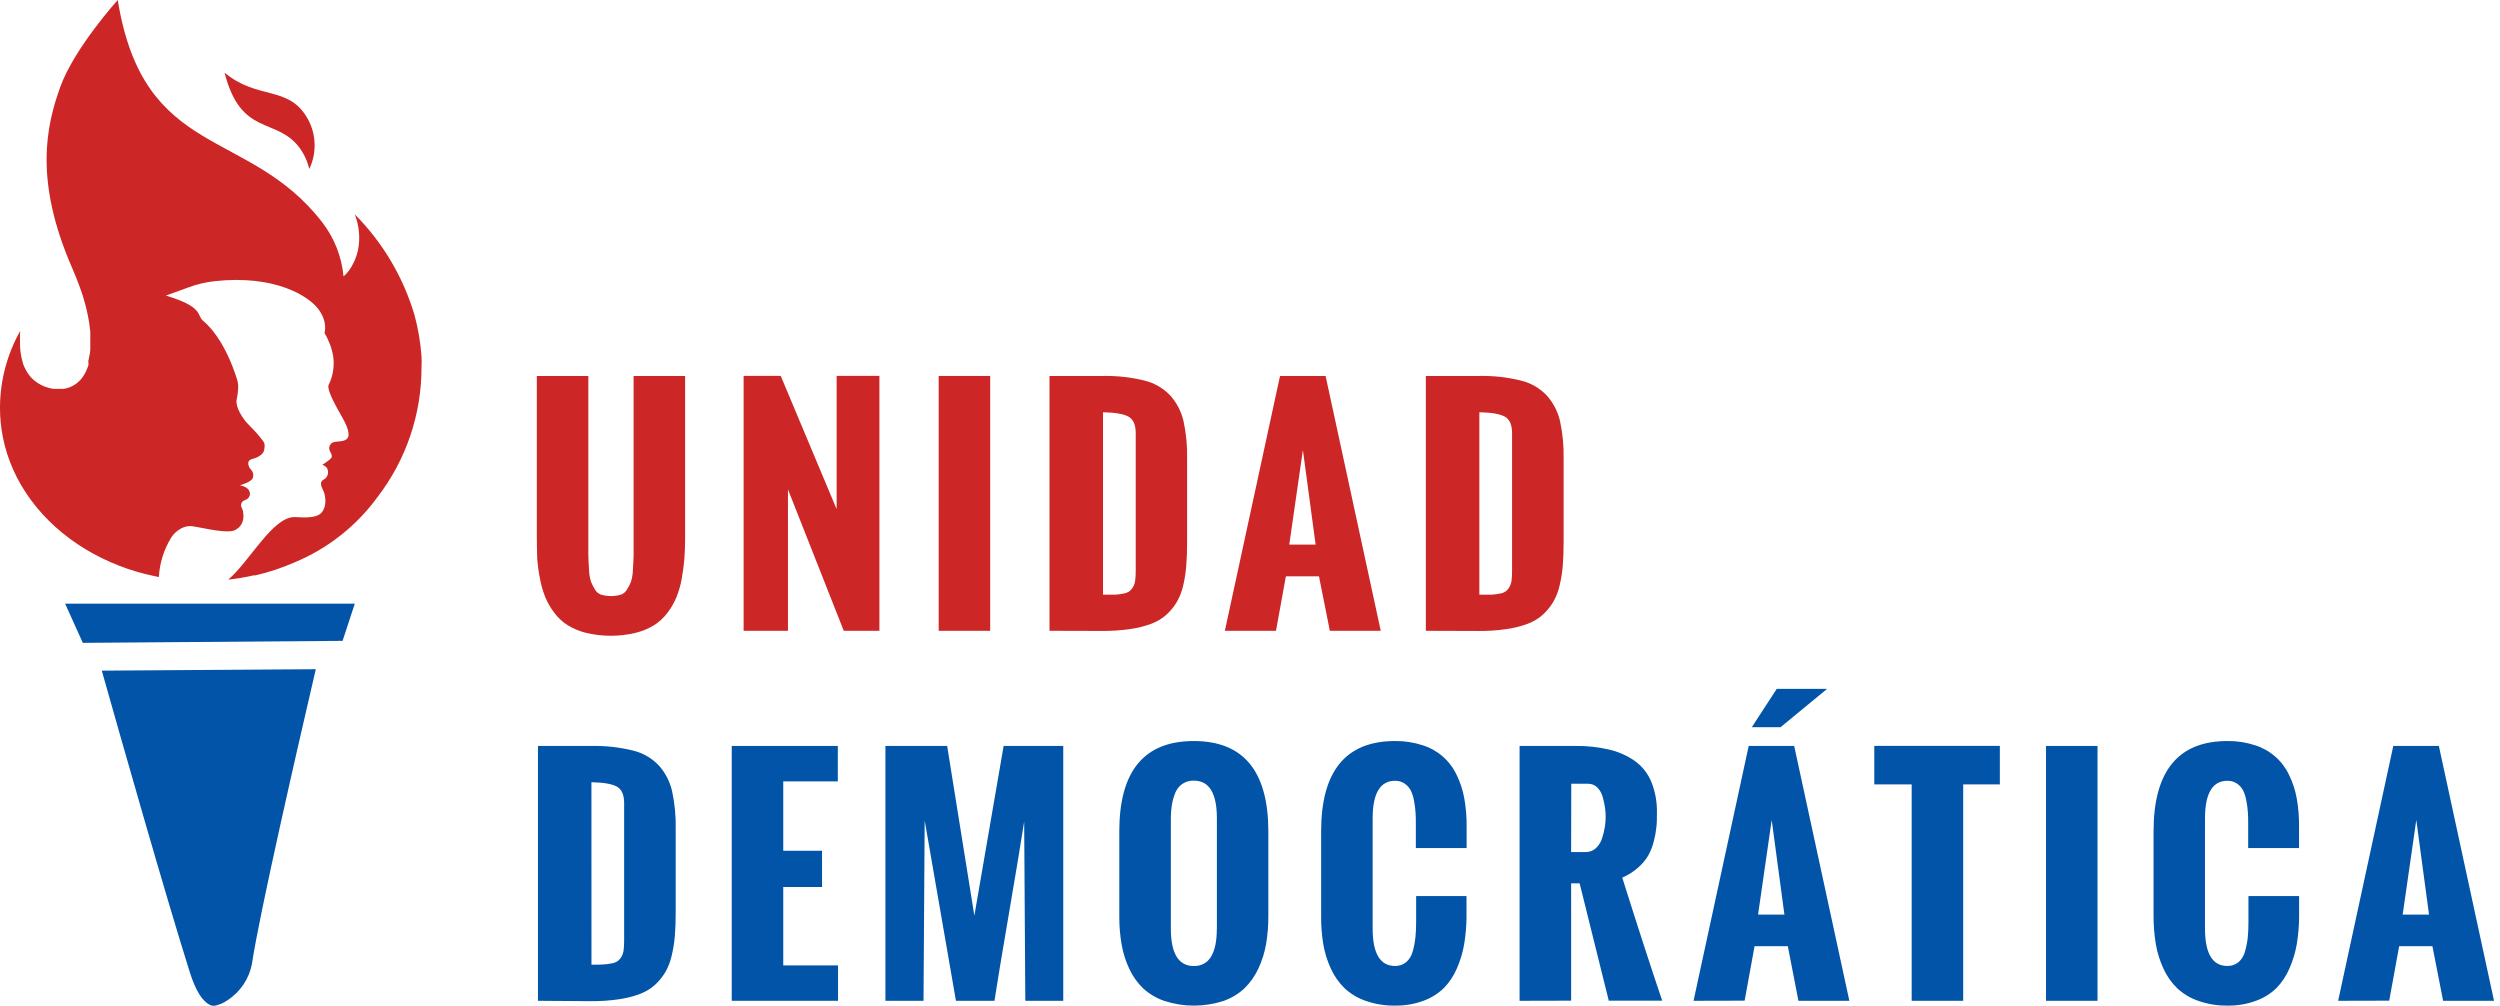 <svg width="343" height="138" viewBox="0 0 343 138" fill="none" xmlns="http://www.w3.org/2000/svg">
<path fill-rule="evenodd" clip-rule="evenodd" d="M11.363 88.2L47.002 87.926L48.678 82.826H8.936L11.363 88.2Z" fill="#0254A8"/>
<path fill-rule="evenodd" clip-rule="evenodd" d="M43.346 91.815L13.966 92.013C16.742 101.839 22.604 122.464 26.039 133.385C26.848 135.97 27.785 137.349 28.752 137.85C28.982 137.972 29.245 138.017 29.503 137.978C30.131 137.844 30.726 137.582 31.249 137.21C32.107 136.646 32.843 135.915 33.413 135.061C33.983 134.207 34.376 133.247 34.567 132.238C35.557 125.532 40.86 102.421 43.328 91.815H43.346Z" fill="#0254A8"/>
<path d="M41.047 20.206C41.708 21.096 42.179 22.113 42.432 23.192C42.981 22.046 43.23 20.779 43.156 19.511C43.082 18.242 42.686 17.013 42.007 15.939C39.376 11.759 35.307 13.698 30.812 9.972C33.059 18.768 37.845 16.044 41.047 20.206Z" fill="#CC2626"/>
<path d="M57.83 48.9C57.696 46.995 57.378 45.108 56.881 43.264C55.34 38.034 52.518 33.27 48.672 29.404C49.303 30.997 49.45 32.74 49.097 34.416C48.457 36.971 47.13 37.909 47.13 37.909C46.878 35.217 45.869 32.652 44.219 30.51C34.067 17.371 19.711 22.011 16.154 0C16.154 0 10.182 6.613 8.266 11.94C6.351 17.266 4.634 24.747 9.931 36.838C10.013 37.03 10.094 37.216 10.17 37.42L10.275 37.67C10.316 37.775 10.356 37.868 10.397 37.961L10.612 38.502C10.682 38.689 10.752 38.863 10.816 39.038C10.886 39.207 10.944 39.382 11.008 39.556C11.072 39.725 11.13 39.894 11.189 40.069C11.247 40.243 11.299 40.406 11.352 40.569L11.404 40.732L11.544 41.215C11.59 41.378 11.631 41.541 11.678 41.693L11.8 42.158C11.841 42.31 11.87 42.461 11.911 42.612C11.951 42.764 11.975 42.915 12.004 43.061C12.033 43.206 12.068 43.358 12.097 43.497C12.126 43.637 12.149 43.788 12.172 43.928C12.172 44.068 12.225 44.202 12.242 44.341C12.26 44.481 12.277 44.615 12.301 44.749C12.324 44.883 12.301 45.023 12.347 45.151C12.394 45.279 12.376 45.413 12.388 45.541C12.399 45.669 12.388 45.797 12.388 45.919V46.291C12.388 46.414 12.388 46.536 12.388 46.652V47.008C12.388 47.124 12.388 47.235 12.388 47.345V47.677C12.388 47.788 12.388 47.892 12.388 47.997C12.388 48.102 12.359 48.213 12.347 48.312C12.335 48.41 12.347 48.515 12.306 48.614C12.266 48.713 12.271 48.812 12.248 48.905C12.225 48.998 12.213 49.097 12.19 49.191L12.12 49.464L12.143 50.064L12.056 50.314C12.03 50.397 11.998 50.479 11.963 50.559C11.934 50.64 11.905 50.716 11.87 50.791C11.835 50.867 11.794 50.943 11.765 51.013L11.654 51.228C11.62 51.298 11.579 51.362 11.538 51.432L11.416 51.624L11.282 51.81L11.148 51.985L11.002 52.148C10.953 52.201 10.9 52.252 10.845 52.299L10.694 52.445L10.537 52.579L10.368 52.701L10.193 52.811C10.139 52.852 10.08 52.887 10.019 52.916L9.838 53.009L9.652 53.091C9.59 53.121 9.525 53.146 9.46 53.166L9.268 53.231L9.07 53.283L8.866 53.324L8.662 53.353H8.447H8.016H7.795H7.574H7.347L7.12 53.318L6.887 53.266L6.654 53.207L6.427 53.137L6.206 53.062L5.996 52.98L5.792 52.887L5.6 52.794L5.42 52.689C5.359 52.659 5.301 52.624 5.245 52.584L5.07 52.474C4.902 52.357 4.744 52.235 4.593 52.107C4.551 52.061 4.507 52.019 4.459 51.979L4.319 51.845L4.191 51.705C4.149 51.661 4.111 51.615 4.075 51.566C3.964 51.42 3.86 51.275 3.766 51.135C3.73 51.083 3.697 51.028 3.667 50.972C3.576 50.826 3.494 50.675 3.423 50.518L3.347 50.361L3.318 50.302C3.318 50.267 3.318 50.233 3.277 50.192L3.208 50.029L3.155 49.866V49.825L3.114 49.697C3.062 49.54 3.017 49.381 2.981 49.22C2.981 49.167 2.981 49.115 2.94 49.062V49.016C2.814 48.411 2.747 47.795 2.742 47.176V46.623C2.742 46.472 2.742 46.338 2.742 46.21V46.123V45.878V45.803C2.742 45.744 2.742 45.686 2.771 45.645V45.581V45.407C1.002 48.55 0.05 52.087 0 55.693V56.025C0.001 57.306 0.124 58.585 0.367 59.844C1.583 66.247 5.804 71.772 11.759 75.369C14.657 77.108 17.828 78.346 21.137 79.031C21.353 79.089 21.574 79.13 21.795 79.171C21.902 77.258 22.482 75.401 23.483 73.768C23.716 73.338 24.869 71.987 26.429 72.208C27.989 72.43 31.552 73.373 32.431 72.616C32.431 72.616 33.682 72.034 33.345 70.182C33.307 70.007 33.249 69.837 33.17 69.676C33.086 69.532 33.054 69.363 33.08 69.198C33.107 69.034 33.19 68.883 33.316 68.774C33.513 68.656 33.717 68.551 33.927 68.459C34.071 68.345 34.182 68.194 34.247 68.023C34.41 67.58 34.2 66.812 32.92 66.585C32.92 66.585 34.474 66.137 34.666 65.613C34.749 65.418 34.772 65.204 34.733 64.997C34.693 64.79 34.593 64.599 34.445 64.448C34.189 64.181 33.63 63.237 34.626 62.964C34.626 62.964 36.087 62.655 36.25 61.706C36.413 60.758 36.25 60.717 35.667 59.96C35.085 59.203 33.921 58.126 33.624 57.725C33.327 57.323 32.297 55.92 32.46 54.872C32.602 54.23 32.676 53.574 32.681 52.916C32.662 52.577 32.596 52.242 32.483 51.921C32.373 51.583 32.163 50.954 31.86 50.174C31.133 48.346 29.846 45.68 27.838 43.986C26.959 43.241 27.983 42.129 22.767 40.552L25.829 39.44C27.009 38.999 28.239 38.708 29.491 38.572C37.752 37.682 42.333 40.621 43.678 42.409C45.023 44.196 44.522 45.698 44.522 45.698C45.125 46.688 45.532 47.785 45.721 48.929C45.901 50.276 45.674 51.646 45.069 52.864C44.9 53.446 45.698 55.076 46.891 57.142C48.084 59.209 47.962 60.018 47.473 60.315C46.984 60.612 46.53 60.519 45.867 60.641C45.754 60.663 45.647 60.708 45.551 60.772C45.456 60.836 45.374 60.918 45.31 61.014C45.247 61.11 45.203 61.217 45.182 61.33C45.16 61.443 45.162 61.559 45.185 61.672C45.238 61.945 45.645 62.422 45.494 62.754C45.343 63.086 44.225 63.767 44.225 63.767C44.225 63.767 44.807 63.977 44.923 64.349C45.021 64.587 45.037 64.849 44.969 65.097C44.902 65.344 44.755 65.562 44.551 65.717C44.056 65.968 43.829 66.265 44.277 67.138C44.726 68.011 44.859 69.466 44.126 70.322C43.392 71.178 41.524 70.98 40.476 70.945C37.443 70.823 34.259 77.034 31.313 79.526C32.478 79.398 33.634 79.204 34.777 78.944H35.01C36.88 78.519 38.705 77.915 40.459 77.139C44.996 75.248 48.925 72.144 51.816 68.168C55.727 63.07 57.842 56.821 57.83 50.396C57.87 49.959 57.859 49.441 57.83 48.9Z" fill="#CC2626"/>
<path d="M73.652 73.553V51.583H80.719V73.349C80.719 74.595 80.719 75.497 80.719 76.062C80.719 76.627 80.766 77.308 80.812 78.117C80.824 78.694 80.916 79.266 81.086 79.817C81.235 80.182 81.414 80.534 81.621 80.87C81.814 81.217 82.13 81.478 82.506 81.604C83.372 81.837 84.284 81.837 85.149 81.604C85.522 81.479 85.836 81.22 86.028 80.876C86.236 80.547 86.415 80.2 86.564 79.84C86.732 79.294 86.824 78.728 86.837 78.158C86.89 77.36 86.919 76.691 86.93 76.138C86.942 75.585 86.93 74.7 86.93 73.466V51.583H93.998V73.553C93.998 74.665 93.969 75.678 93.904 76.586C93.831 77.529 93.706 78.468 93.532 79.398C93.379 80.279 93.131 81.142 92.793 81.971C92.475 82.734 92.058 83.452 91.553 84.107C91.049 84.774 90.427 85.344 89.719 85.79C88.925 86.267 88.064 86.62 87.163 86.837C84.952 87.358 82.651 87.358 80.44 86.837C79.542 86.623 78.684 86.269 77.896 85.79C77.192 85.343 76.575 84.773 76.074 84.107C75.569 83.451 75.15 82.733 74.828 81.971C74.492 81.141 74.243 80.278 74.083 79.398C73.898 78.469 73.772 77.53 73.704 76.586C73.681 75.678 73.652 74.665 73.652 73.553Z" fill="#CC2626"/>
<path d="M102.025 86.546V51.566H107.113L114.786 69.856V51.566H120.654V86.546H115.764L108.109 67.144V86.546H102.025Z" fill="#CC2626"/>
<path d="M128.786 86.546V51.583H135.853V86.546H128.786Z" fill="#CC2626"/>
<path d="M143.992 86.546V51.583H151.274C153.215 51.539 155.153 51.753 157.037 52.218C158.398 52.55 159.632 53.272 160.588 54.296C161.461 55.285 162.075 56.475 162.375 57.76C162.741 59.452 162.907 61.181 162.87 62.911V74.368C162.87 75.614 162.835 76.697 162.754 77.622C162.685 78.536 162.545 79.443 162.335 80.335C162.159 81.126 161.864 81.885 161.461 82.588C161.074 83.237 160.594 83.825 160.035 84.334C159.419 84.884 158.704 85.311 157.928 85.592C156.986 85.934 156.01 86.176 155.017 86.313C153.752 86.492 152.476 86.576 151.198 86.564L143.992 86.546ZM151.332 81.592C152.008 81.592 152.537 81.592 152.927 81.592C153.319 81.575 153.708 81.526 154.092 81.447C154.397 81.404 154.689 81.295 154.947 81.127C155.151 80.967 155.321 80.769 155.448 80.544C155.612 80.26 155.715 79.945 155.751 79.619C155.802 79.176 155.826 78.731 155.821 78.286V59.43C155.821 58.266 155.477 57.504 154.79 57.142C154.103 56.782 152.951 56.588 151.332 56.56V81.592Z" fill="#CC2626"/>
<path d="M168.051 86.546L175.619 51.583H181.871L189.439 86.546H182.453L180.963 79.072H176.422L175.066 86.546H168.051ZM176.888 74.717H180.503L178.757 61.741L176.888 74.717Z" fill="#CC2626"/>
<path d="M195.627 86.546V51.583H202.933C204.872 51.539 206.808 51.753 208.69 52.218C210.053 52.55 211.288 53.272 212.247 54.296C213.12 55.285 213.734 56.475 214.034 57.76C214.397 59.452 214.563 61.181 214.529 62.911V74.368C214.529 75.614 214.488 76.697 214.413 77.622C214.333 78.538 214.187 79.446 213.976 80.341C213.801 81.132 213.504 81.892 213.097 82.594C212.71 83.243 212.229 83.831 211.671 84.34C211.055 84.889 210.34 85.316 209.563 85.597C208.622 85.941 207.646 86.183 206.653 86.319C205.388 86.498 204.111 86.582 202.834 86.57L195.627 86.546ZM202.968 81.592C203.643 81.592 204.173 81.592 204.563 81.592C204.954 81.575 205.344 81.527 205.727 81.447C206.012 81.422 206.287 81.326 206.525 81.168C206.763 81.009 206.957 80.792 207.089 80.539C207.253 80.254 207.356 79.939 207.392 79.613C207.438 79.17 207.46 78.725 207.456 78.28V59.43C207.456 58.266 207.113 57.504 206.426 57.142C205.739 56.782 204.586 56.588 202.968 56.56V81.592Z" fill="#CC2626"/>
<path d="M250.68 94.51L244.294 99.772H240.347L243.77 94.51H250.68Z" fill="#0254A8"/>
<path d="M73.809 137.309V102.345H81.109C83.048 102.301 84.984 102.515 86.866 102.98C88.229 103.311 89.466 104.033 90.423 105.058C91.301 106.056 91.915 107.256 92.21 108.551C92.576 110.243 92.743 111.972 92.705 113.703V125.159C92.705 126.405 92.665 127.488 92.589 128.414C92.515 129.33 92.369 130.239 92.152 131.132C91.976 131.923 91.682 132.682 91.279 133.385C90.89 134.033 90.41 134.621 89.853 135.131C89.236 135.68 88.521 136.106 87.745 136.389C86.803 136.732 85.828 136.974 84.835 137.111C83.572 137.289 82.297 137.373 81.022 137.361L73.809 137.309ZM81.15 132.355C81.819 132.355 82.355 132.355 82.739 132.326C83.13 132.308 83.52 132.26 83.903 132.18C84.207 132.137 84.497 132.028 84.753 131.86C84.96 131.702 85.132 131.504 85.26 131.278C85.423 130.993 85.526 130.678 85.562 130.352C85.614 129.91 85.637 129.464 85.632 129.019V110.193C85.632 109.028 85.289 108.266 84.602 107.905C83.915 107.544 82.762 107.35 81.144 107.323L81.15 132.355Z" fill="#0254A8"/>
<path d="M100.395 137.309V102.345H114.949V107.206H107.462V116.724H112.783V121.696H107.462V132.454H114.978V137.309H100.395Z" fill="#0254A8"/>
<path d="M121.48 137.309V102.345H129.95L133.682 125.631L137.699 102.345H145.878V137.309H140.673L140.516 112.719C140.128 115.246 139.449 119.344 138.479 125.014C137.508 130.684 136.829 134.782 136.441 137.309H131.155L126.865 112.562L126.708 137.309H121.48Z" fill="#0254A8"/>
<path d="M153.568 125.811V114.058C153.568 105.799 156.973 101.67 163.784 101.67C170.595 101.67 174.007 105.799 174.018 114.058V125.637C174.025 126.936 173.922 128.233 173.71 129.514C173.507 130.679 173.151 131.813 172.65 132.884C172.184 133.894 171.54 134.812 170.747 135.591C169.909 136.37 168.917 136.965 167.836 137.338C165.215 138.184 162.394 138.184 159.773 137.338C158.696 136.972 157.706 136.39 156.863 135.626C156.071 134.871 155.428 133.975 154.965 132.983C154.463 131.926 154.104 130.806 153.9 129.654C153.674 128.385 153.563 127.099 153.568 125.811ZM166.957 127.406V112.271C166.957 108.825 165.901 107.102 163.79 107.102C163.215 107.082 162.649 107.25 162.178 107.579C161.73 107.906 161.391 108.361 161.205 108.883C161.002 109.409 160.856 109.955 160.769 110.513C160.68 111.091 160.637 111.675 160.641 112.259V127.395C160.641 130.822 161.69 132.537 163.79 132.541C165.89 132.545 166.943 130.833 166.951 127.406H166.957Z" fill="#0254A8"/>
<path d="M181.26 125.637V114.058C181.26 105.799 184.64 101.67 191.401 101.67C192.689 101.654 193.972 101.851 195.196 102.252C196.213 102.571 197.152 103.097 197.954 103.799C198.756 104.501 199.403 105.362 199.853 106.327C200.352 107.342 200.705 108.422 200.901 109.535C201.125 110.791 201.232 112.066 201.221 113.342V116.352H194.253V113.109C194.253 112.475 194.253 111.945 194.212 111.468C194.18 110.94 194.111 110.415 194.009 109.896C193.928 109.398 193.779 108.915 193.566 108.458C193.367 108.08 193.08 107.757 192.728 107.515C192.338 107.248 191.873 107.111 191.401 107.125C189.352 107.125 188.327 108.848 188.327 112.294V127.383C188.327 130.818 189.352 132.533 191.401 132.529C191.958 132.546 192.502 132.36 192.932 132.005C193.372 131.611 193.684 131.094 193.828 130.521C194.004 129.904 194.127 129.273 194.195 128.635C194.264 127.934 194.297 127.231 194.294 126.527V122.936H201.204V125.887C201.189 127.124 201.08 128.358 200.878 129.578C200.682 130.708 200.349 131.811 199.888 132.861C199.467 133.86 198.863 134.772 198.107 135.551C197.313 136.322 196.365 136.917 195.324 137.297C194.07 137.764 192.739 137.991 191.401 137.966C190.028 137.992 188.662 137.771 187.367 137.314C186.284 136.943 185.293 136.348 184.456 135.568C183.669 134.792 183.033 133.876 182.581 132.867C182.088 131.794 181.74 130.661 181.545 129.496C181.341 128.22 181.246 126.929 181.26 125.637Z" fill="#0254A8"/>
<path d="M208.486 137.309V102.345H216.176C217.73 102.324 219.28 102.492 220.793 102.846C222.044 103.138 223.229 103.664 224.286 104.395C225.293 105.118 226.079 106.108 226.556 107.253C227.105 108.619 227.368 110.083 227.33 111.555C227.33 112.283 227.33 112.929 227.255 113.499C227.188 114.158 227.067 114.81 226.894 115.449C226.727 116.129 226.471 116.783 226.131 117.394C225.753 118.017 225.279 118.576 224.728 119.053C224.087 119.617 223.36 120.074 222.574 120.409C224.67 127.069 226.496 132.696 228.052 137.291H220.723L216.724 121.189H215.559V137.291L208.486 137.309ZM215.559 116.899H217.579C218.099 116.906 218.6 116.709 218.977 116.352C219.373 115.973 219.664 115.498 219.821 114.972C219.982 114.472 220.105 113.96 220.187 113.441C220.257 113.004 220.294 112.562 220.298 112.12C220.297 111.691 220.268 111.263 220.211 110.839C220.141 110.343 220.036 109.853 219.896 109.372C219.771 108.874 219.516 108.418 219.157 108.05C218.995 107.883 218.8 107.75 218.585 107.661C218.37 107.572 218.138 107.528 217.905 107.532H215.577L215.559 116.899Z" fill="#0254A8"/>
<path d="M232.354 137.309L239.922 102.345H246.162L253.73 137.309H246.744L245.289 129.816H240.725L239.363 137.291L232.354 137.309ZM241.208 125.48H244.823L243.077 112.504L241.208 125.48Z" fill="#0254A8"/>
<path d="M262.282 137.309V107.62H257.153V102.334H274.378V107.62H269.349V137.309H262.282Z" fill="#0254A8"/>
<path d="M280.712 137.309V102.345H287.779V137.309H280.712Z" fill="#0254A8"/>
<path d="M295.469 125.637V114.058C295.469 105.799 298.848 101.67 305.604 101.67C306.895 101.654 308.179 101.851 309.406 102.252C310.421 102.573 311.36 103.101 312.161 103.802C312.963 104.503 313.61 105.363 314.063 106.327C314.559 107.343 314.911 108.422 315.111 109.535C315.334 110.791 315.441 112.066 315.431 113.342V116.352H308.451V113.109C308.451 112.475 308.451 111.945 308.41 111.468C308.377 110.94 308.309 110.415 308.206 109.896C308.127 109.397 307.976 108.913 307.758 108.458C307.563 108.079 307.277 107.755 306.926 107.515C306.534 107.248 306.067 107.111 305.593 107.125C303.551 107.125 302.529 108.848 302.525 112.294V127.383C302.525 130.818 303.547 132.533 305.593 132.529C306.151 132.545 306.697 132.359 307.13 132.005C307.57 131.612 307.881 131.095 308.02 130.521C308.198 129.904 308.323 129.273 308.393 128.635C308.46 127.934 308.491 127.231 308.486 126.527V122.936H315.437V125.887C315.421 127.124 315.312 128.358 315.111 129.578C314.912 130.708 314.578 131.811 314.115 132.861C313.693 133.859 313.091 134.771 312.34 135.551C311.544 136.324 310.594 136.919 309.551 137.297C308.297 137.764 306.966 137.992 305.628 137.966C304.257 137.991 302.892 137.77 301.599 137.314C300.517 136.943 299.525 136.348 298.689 135.568C297.9 134.793 297.264 133.877 296.814 132.867C296.319 131.794 295.969 130.661 295.772 129.496C295.565 128.22 295.464 126.929 295.469 125.637Z" fill="#0254A8"/>
<path d="M320.792 137.309L328.36 102.345H334.612L342.18 137.309H335.194L333.727 129.816H329.163L327.801 137.291L320.792 137.309ZM329.647 125.48H333.262L331.515 112.504L329.647 125.48Z" fill="#0254A8"/>
</svg>
